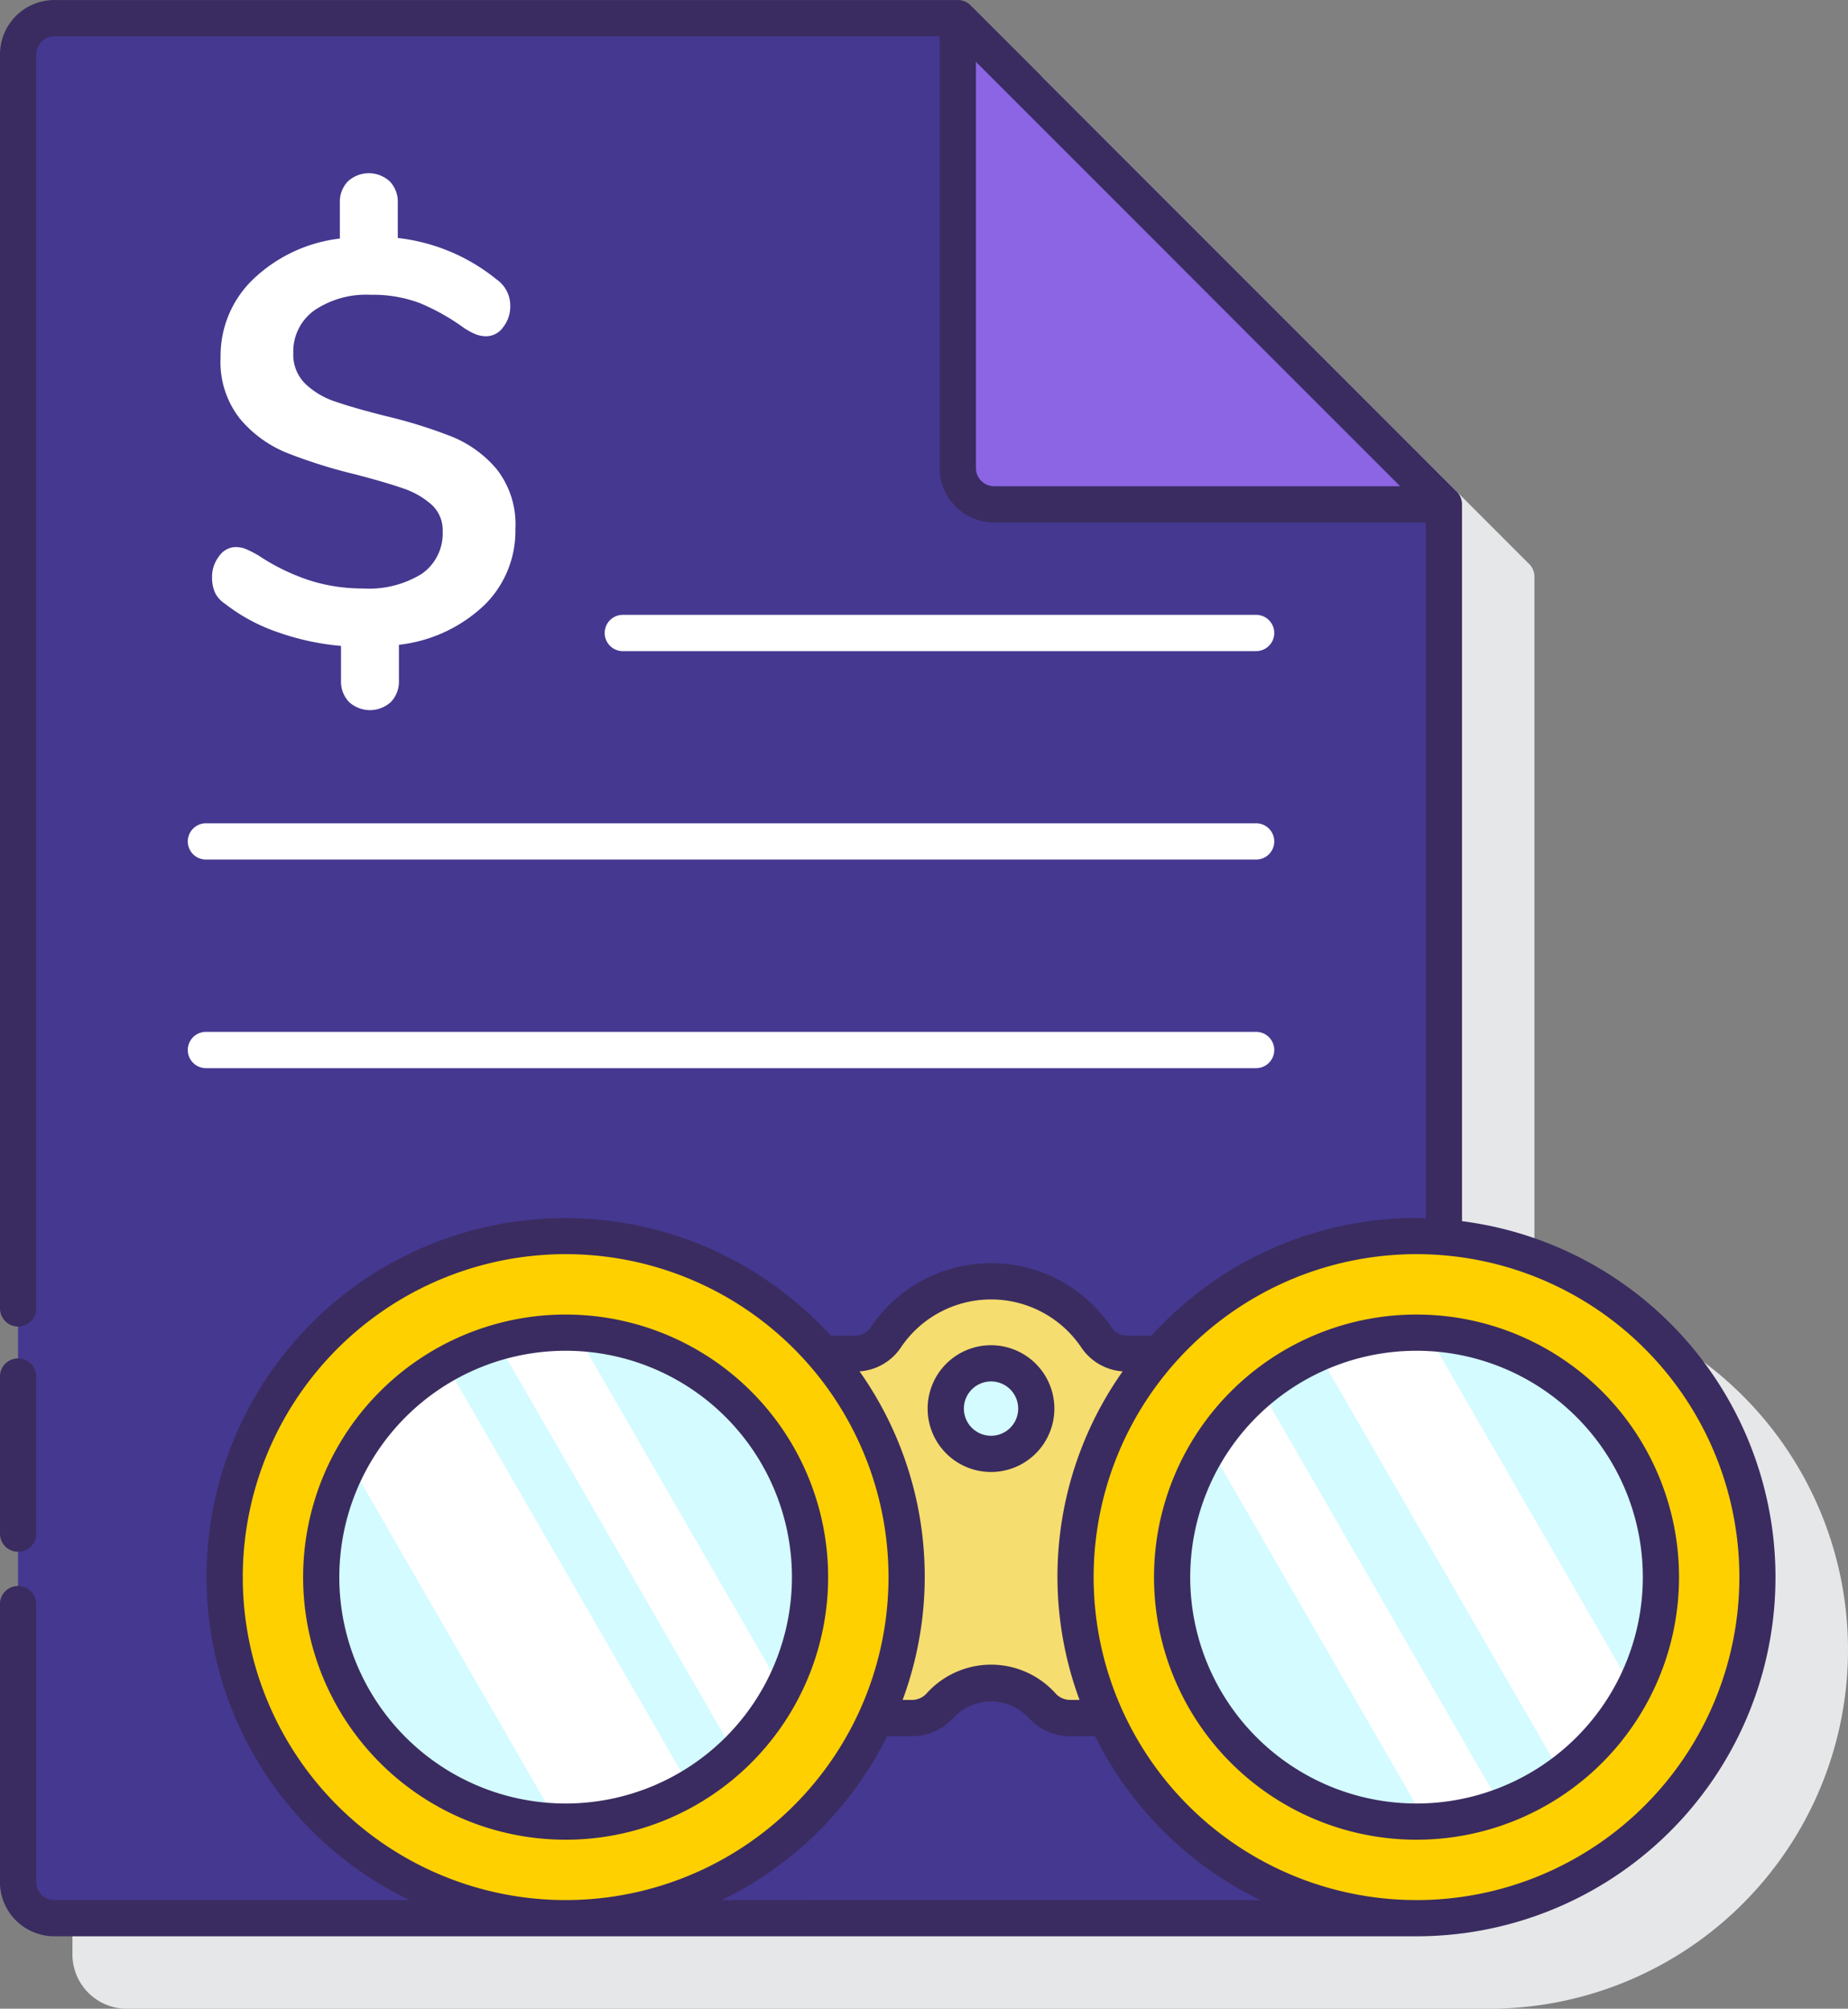 <svg xmlns="http://www.w3.org/2000/svg" width="132.517" height="144" viewBox="0 0 132.517 144">
  <rect x="0" y="0" width="132.517" height="144" fill="#808080" stroke="none"/>
  <g id="Group_8881" data-name="Group 8881" transform="translate(-1039 -630)">
    <path id="Path_45012" data-name="Path 45012" d="M121.3,99.581V48.19a1.3,1.3,0,0,0-.436-.97l-34.8-34.8a1.3,1.3,0,0,0-.918-.38H20.357a3.9,3.9,0,0,0-3.895,3.895V146.952a3.9,3.9,0,0,0,3.895,3.895h97.681A25.736,25.736,0,0,0,121.3,99.581Z" transform="translate(1027.731 623.154)" fill="#e6e7e8"/>
    <path id="Path_45013" data-name="Path 45013" d="M115.7,43.895,80.848,9.039H16.058a2.6,2.6,0,0,0-2.6,2.6V142.653a2.6,2.6,0,0,0,2.6,2.6H113.11a2.6,2.6,0,0,0,2.6-2.6V43.892Z" transform="translate(1026.836 622.259)" fill="#453890"/>
    <path id="Path_45015" data-name="Path 45015" d="M92.576,44.59H47.162a1.3,1.3,0,0,1,0-2.6H92.576a1.3,1.3,0,0,1,0,2.6Z" transform="translate(1036.499 632.087)" fill="#fff"/>
    <path id="Path_45016" data-name="Path 45016" d="M99.443,56.1H24.134a1.3,1.3,0,0,1,0-2.6H99.443a1.3,1.3,0,0,1,0,2.6Z" transform="translate(1029.632 635.52)" fill="#fff"/>
    <path id="Path_45017" data-name="Path 45017" d="M99.443,67.618H24.134a1.3,1.3,0,0,1,0-2.6H99.443a1.3,1.3,0,0,1,0,2.6Z" transform="translate(1029.632 638.954)" fill="#fff"/>
    <path id="Path_45018" data-name="Path 45018" d="M65.371,9.039V41.3a2.6,2.6,0,0,0,2.6,2.6h32.259Z" transform="translate(1042.316 622.259)" fill="#8b65e4"/>
    <path id="Path_45019" data-name="Path 45019" d="M82.034,83.993H79.687a2.605,2.605,0,0,1-2.156-1.168,9.1,9.1,0,0,0-15.111,0,2.606,2.606,0,0,1-2.156,1.168H57.916a24.325,24.325,0,0,1,3.8,26.11h2.672a2.678,2.678,0,0,0,1.955-.924,4.916,4.916,0,0,1,7.262,0,2.678,2.678,0,0,0,1.955.924h2.674A24.325,24.325,0,0,1,82.034,83.993Z" transform="translate(1040.093 643.063)" fill="#f6dd6f"/>
    <circle id="Ellipse_3756" data-name="Ellipse 3756" cx="3.246" cy="3.246" r="3.246" transform="translate(1106.822 727.734)" fill="#d4fbff"/>
    <circle id="Ellipse_3757" data-name="Ellipse 3757" cx="24.449" cy="24.449" r="24.449" transform="translate(1053.434 720.354) rotate(-4.073)" fill="#ffd000"/>
    <circle id="Ellipse_3758" data-name="Ellipse 3758" cx="17.526" cy="17.526" r="17.526" transform="translate(1062.034 725.534)" fill="#d4fbff"/>
    <path id="Path_45020" data-name="Path 45020" d="M38.677,83.365a17.608,17.608,0,0,0-6.9,7.073l14.831,25.688c.218.008.432.032.649.032a17.414,17.414,0,0,0,8.928-2.467Z" transform="translate(1032.298 644.424)" fill="#fff"/>
    <path id="Path_45021" data-name="Path 45021" d="M45.6,81.667c-.26-.012-.519-.039-.779-.039a17.5,17.5,0,0,0-4.886.7l17.007,29.46a17.566,17.566,0,0,0,3.417-4.552Z" transform="translate(1034.731 643.906)" fill="#fff"/>
    <circle id="Ellipse_3759" data-name="Ellipse 3759" cx="24.449" cy="24.449" r="24.449" transform="translate(1114.421 720.346) rotate(-4.073)" fill="#ffd000"/>
    <circle id="Ellipse_3760" data-name="Ellipse 3760" cx="17.526" cy="17.526" r="17.526" transform="translate(1123.05 725.534)" fill="#d4fbff"/>
    <path id="Path_45022" data-name="Path 45022" d="M94.755,115.715a17.491,17.491,0,0,0,5.427-1.07L82.915,84.74a17.6,17.6,0,0,0-3.635,4.172Z" transform="translate(1046.464 644.834)" fill="#fff"/>
    <path id="Path_45023" data-name="Path 45023" d="M93.095,81.667c-.26-.012-.513-.039-.779-.039a17.446,17.446,0,0,0-7.034,1.48L102.7,113.255a17.575,17.575,0,0,0,5.164-6.015Z" transform="translate(1048.254 643.906)" fill="#fff"/>
    <g id="Group_8879" data-name="Group 8879" transform="translate(1039 630)">
      <path id="Path_45024" data-name="Path 45024" d="M13.76,96.914a1.3,1.3,0,0,0,1.3-1.3V84.348a1.3,1.3,0,1,0-2.6,0V95.615A1.3,1.3,0,0,0,13.76,96.914Z" transform="translate(-12.462 14.33)" fill="#3a2c60"/>
      <path id="Path_45025" data-name="Path 45025" d="M68.249,91.41A4.544,4.544,0,1,0,63.7,86.867,4.544,4.544,0,0,0,68.249,91.41Zm0-6.491A1.947,1.947,0,1,1,66.3,86.867,1.947,1.947,0,0,1,68.249,84.919Z" transform="translate(2.819 14.113)" fill="#3a2c60"/>
      <path id="Path_45026" data-name="Path 45026" d="M66.853,99.452a18.824,18.824,0,1,0-18.824,18.824A18.824,18.824,0,0,0,66.853,99.452Zm-35.052,0A16.228,16.228,0,1,1,48.029,115.68,16.228,16.228,0,0,1,31.8,99.452Z" transform="translate(-7.469 13.608)" fill="#3a2c60"/>
      <path id="Path_45027" data-name="Path 45027" d="M117.3,95.581V44.19a1.3,1.3,0,0,0-.436-.968l-34.8-34.8a1.3,1.3,0,0,0-.918-.38H16.357a3.9,3.9,0,0,0-3.895,3.895v89.9a1.3,1.3,0,1,0,2.6,0v-89.9a1.3,1.3,0,0,1,1.3-1.3H79.848V41.6a3.9,3.9,0,0,0,3.895,3.895h30.964V95.385c-.225,0-.443-.035-.669-.035a25.655,25.655,0,0,0-19,8.438H93.242a1.31,1.31,0,0,1-1.08-.595,10.4,10.4,0,0,0-17.266,0,1.31,1.31,0,0,1-1.08.595H72.028a25.718,25.718,0,1,0-30.2,40.461H16.357a1.3,1.3,0,0,1-1.3-1.3V123.033a1.3,1.3,0,1,0-2.6,0v19.918a3.9,3.9,0,0,0,3.895,3.895h97.681A25.736,25.736,0,0,0,117.3,95.581ZM82.445,41.6V12.471l30.418,30.424H83.743A1.3,1.3,0,0,1,82.445,41.6Zm-5.394,63.05a7.8,7.8,0,0,1,12.959,0,3.9,3.9,0,0,0,2.956,1.7A25.477,25.477,0,0,0,89.873,129.9h-.756a1.44,1.44,0,0,1-1-.505,6.213,6.213,0,0,0-9.172,0,1.436,1.436,0,0,1-1,.505h-.756A25.477,25.477,0,0,0,74.1,106.35a3.9,3.9,0,0,0,2.955-1.7ZM29.871,121.1A23.152,23.152,0,1,1,53.022,144.25,23.153,23.153,0,0,1,29.871,121.1ZM64.215,144.25A25.866,25.866,0,0,0,76.076,132.5h1.866a3.957,3.957,0,0,0,2.911-1.342,3.7,3.7,0,0,1,5.353,0,3.957,3.957,0,0,0,2.911,1.342h1.868a25.868,25.868,0,0,0,11.859,11.754Zm49.823,0A23.152,23.152,0,1,1,137.189,121.1a23.153,23.153,0,0,1-23.151,23.151Z" transform="translate(-12.462 -8.039)" fill="#3a2c60"/>
      <path id="Path_45028" data-name="Path 45028" d="M95.029,80.628a18.824,18.824,0,1,0,18.824,18.824A18.824,18.824,0,0,0,95.029,80.628Zm0,35.052a16.228,16.228,0,1,1,16.228-16.228A16.228,16.228,0,0,1,95.029,115.68Z" transform="translate(6.547 13.608)" fill="#3a2c60"/>
    </g>
    <path id="Path_45050" data-name="Path 45050" d="M52.025,57.434a10.589,10.589,0,0,1-6.088,2.81V62.81a2.111,2.111,0,0,1-.57,1.528,2.221,2.221,0,0,1-3.015,0,2.107,2.107,0,0,1-.569-1.528V60.325a18.4,18.4,0,0,1-4.518-.977,12.951,12.951,0,0,1-3.789-2.036,2.055,2.055,0,0,1-.733-.814,2.657,2.657,0,0,1-.207-1.1,2.376,2.376,0,0,1,.508-1.507,1.459,1.459,0,0,1,1.161-.652,1.978,1.978,0,0,1,.754.138,8.68,8.68,0,0,1,.917.47,15.031,15.031,0,0,0,3.686,1.791,12.607,12.607,0,0,0,3.808.57,7.2,7.2,0,0,0,4.216-1.058,3.522,3.522,0,0,0,1.486-3.055,2.455,2.455,0,0,0-.814-1.914,5.918,5.918,0,0,0-2.037-1.155Q45,48.6,42.8,48.025a36.794,36.794,0,0,1-4.967-1.566,8.6,8.6,0,0,1-3.3-2.424,6.562,6.562,0,0,1-1.385-4.4,7.59,7.59,0,0,1,2.362-5.621,10.834,10.834,0,0,1,6.19-2.893V28.556a2.109,2.109,0,0,1,.57-1.527,2.22,2.22,0,0,1,3.015,0,2.111,2.111,0,0,1,.57,1.527v2.525a13.662,13.662,0,0,1,7.087,2.973,2.286,2.286,0,0,1,.978,1.914,2.376,2.376,0,0,1-.51,1.507,1.5,1.5,0,0,1-1.2.652,2.136,2.136,0,0,1-.714-.122,4.746,4.746,0,0,1-.916-.489,15.461,15.461,0,0,0-3.157-1.772,9.54,9.54,0,0,0-3.522-.59,6.6,6.6,0,0,0-4.032,1.119,3.623,3.623,0,0,0-1.507,3.075,2.906,2.906,0,0,0,.855,2.179,5.66,5.66,0,0,0,2.158,1.283q1.3.45,3.543,1.019a35.177,35.177,0,0,1,4.847,1.507,8.273,8.273,0,0,1,3.2,2.342,6.4,6.4,0,0,1,1.323,4.257,7.44,7.44,0,0,1-2.261,5.5Z" transform="translate(1021.67 615.979)" fill="#fff"/>
  </g>
</svg>
